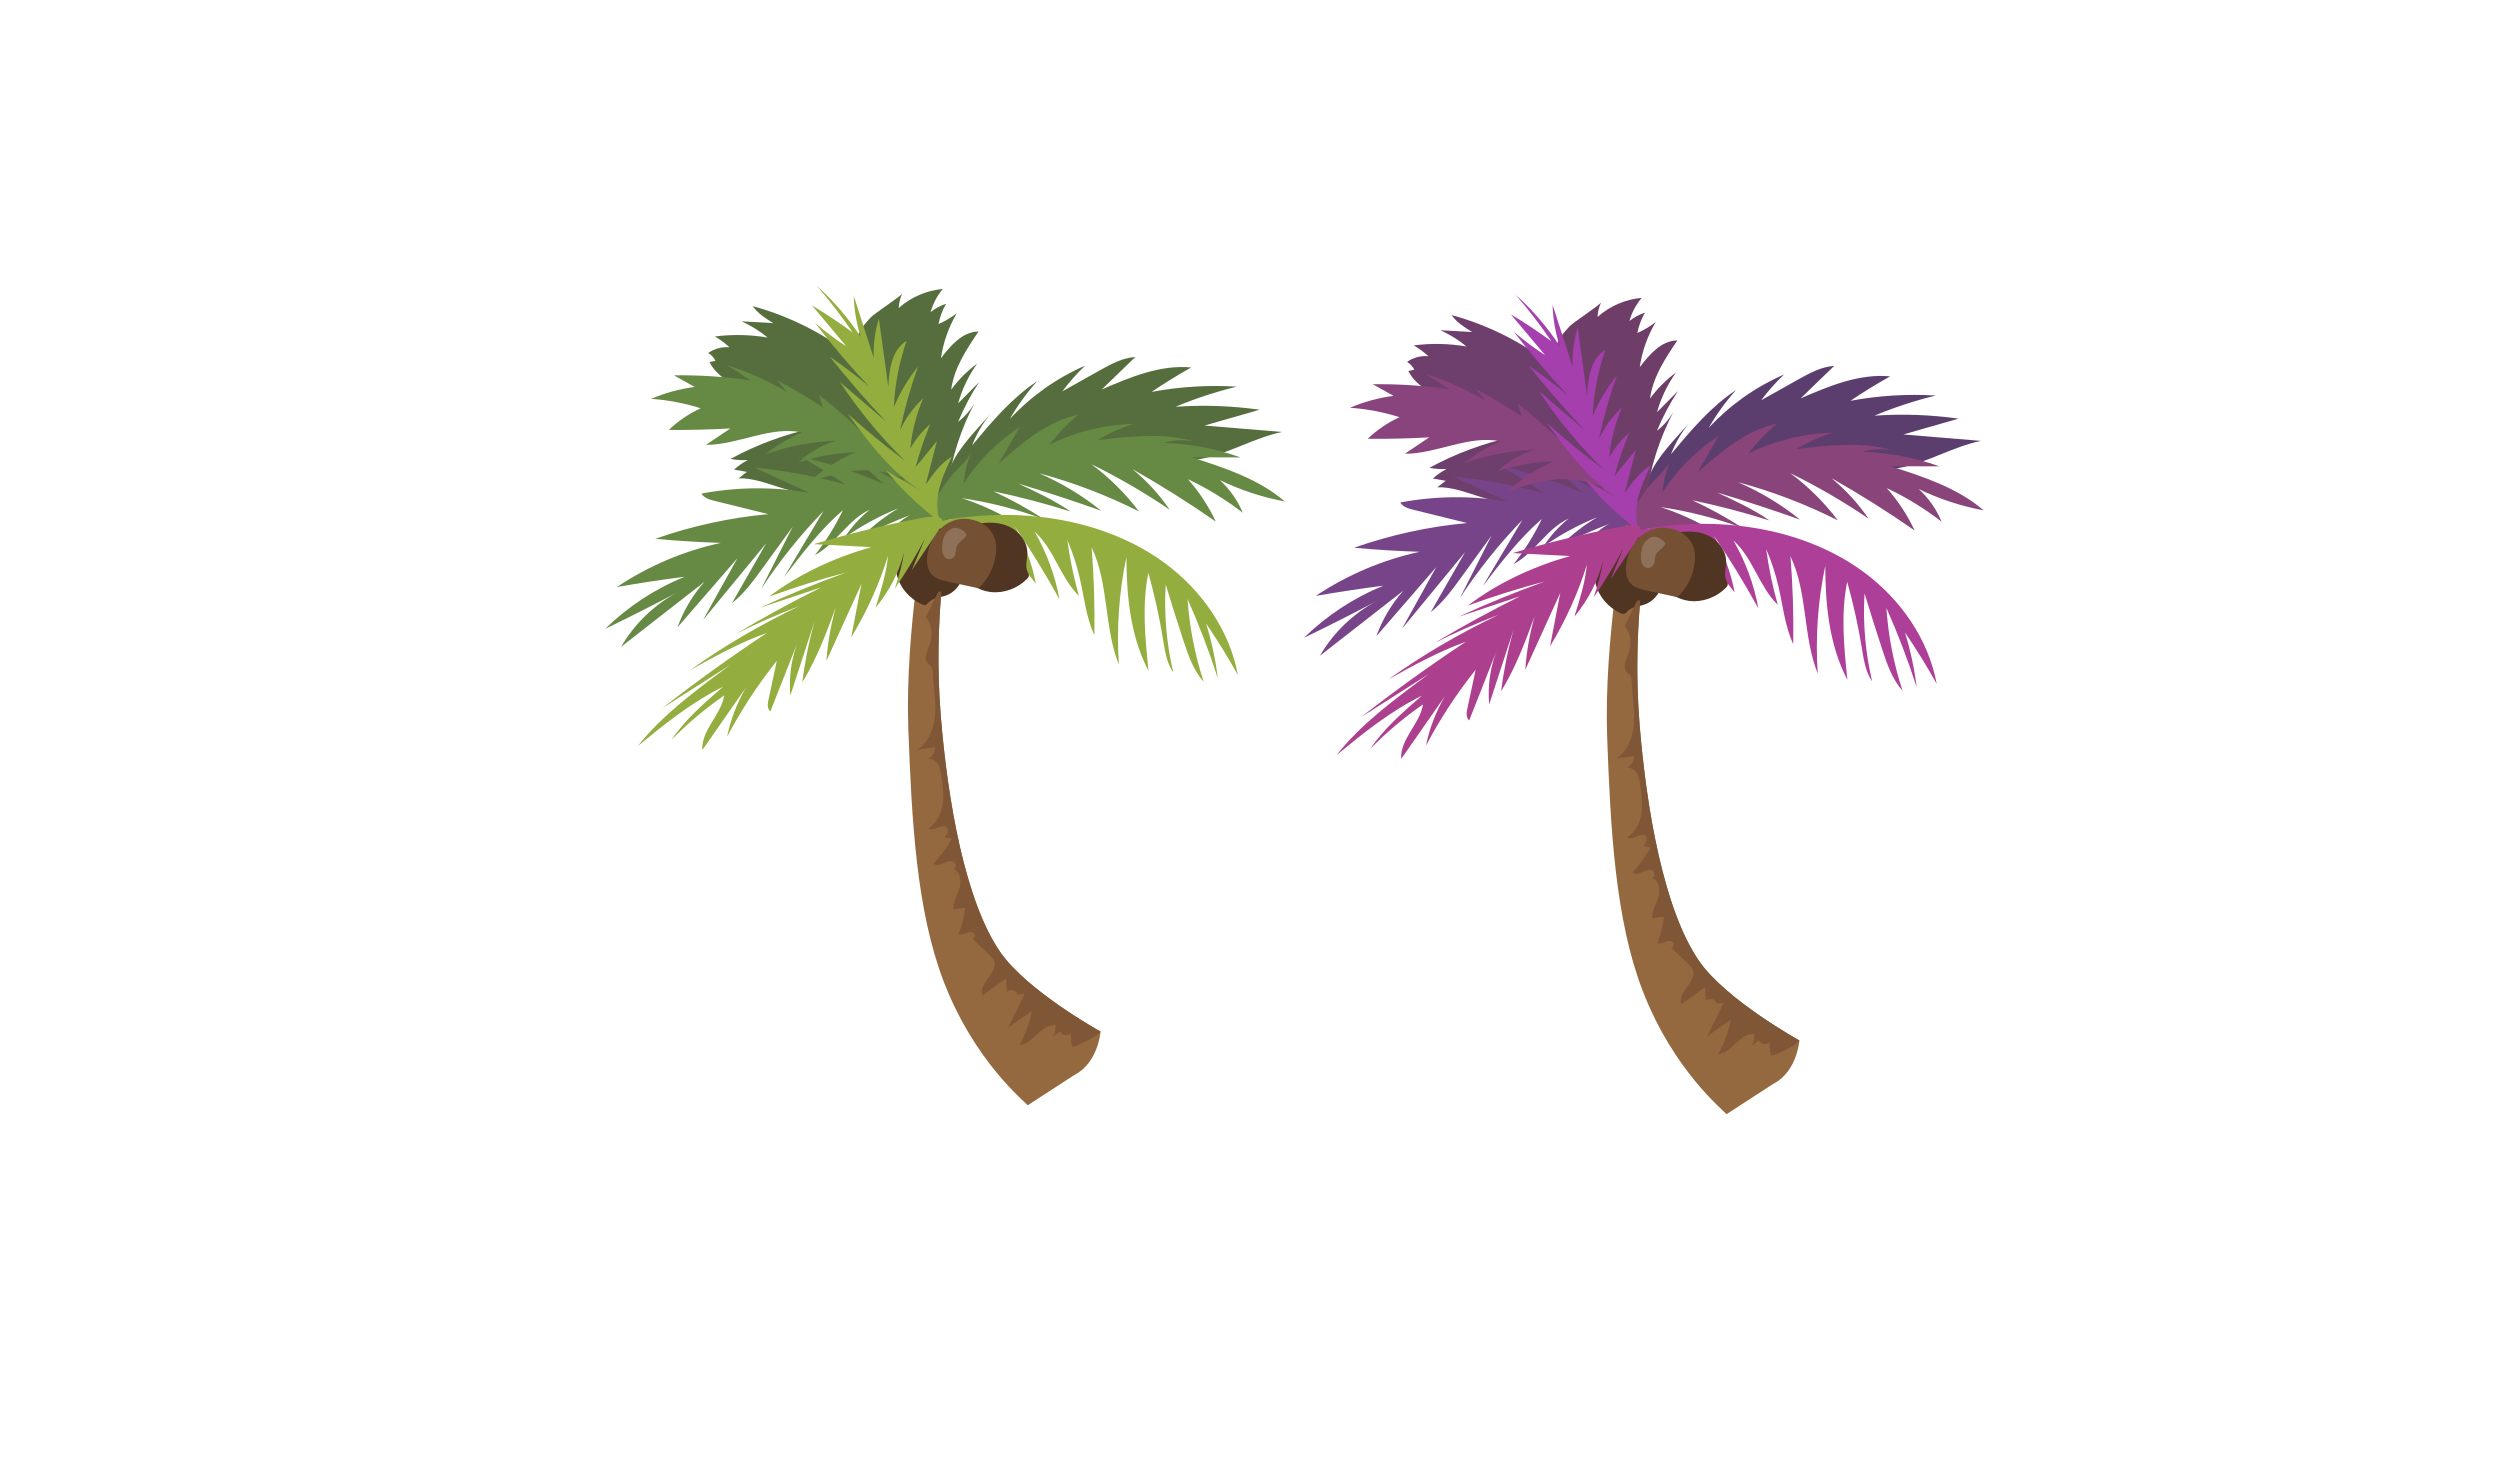 <?xml version="1.0" encoding="UTF-8" standalone="no"?>
<!-- Created with Inkscape (http://www.inkscape.org/) -->

<svg
   version="1.1"
   id="svg1"
   width="4533.333"
   height="2666.667"
   viewBox="0 0 4533.333 2666.667"
   sodipodi:docname="Palmeres.eps"
   xmlns:inkscape="http://www.inkscape.org/namespaces/inkscape"
   xmlns:sodipodi="http://sodipodi.sourceforge.net/DTD/sodipodi-0.dtd"
   xmlns="http://www.w3.org/2000/svg"
   xmlns:svg="http://www.w3.org/2000/svg">
  <defs
     id="defs1" />
  <sodipodi:namedview
     id="namedview1"
     pagecolor="#ffffff"
     bordercolor="#000000"
     borderopacity="0.25"
     inkscape:showpageshadow="2"
     inkscape:pageopacity="0.0"
     inkscape:pagecheckerboard="0"
     inkscape:deskcolor="#d1d1d1">
    <inkscape:page
       x="0"
       y="0"
       inkscape:label="1"
       id="page1"
       width="4533.333"
       height="2666.667"
       margin="0"
       bleed="0"
       inkscape:export-filename="Palmeres.eps.svg"
       inkscape:export-xdpi="96"
       inkscape:export-ydpi="96" />
  </sodipodi:namedview>
  <g
     id="g1"
     inkscape:groupmode="layer"
     inkscape:label="1">
    <g
       id="group-R5"
       transform="translate(4658.78,-12.472)">
      <path
         id="path55"
         d="m -3099.849,668.619 c -56.44,-47.013 -123.067,-81.707 -193.933,-100.987 9.253,13.32 23.413,22.24 37.187,30.8 -19.16,-1.107 -38.32,-2.2 -57.493,-3.307 16.973,7.773 32.96,17.707 47.453,29.48 -31.613,-5.4 -64.027,-6.08 -95.827,-2 9.52,5.507 18.427,12.093 26.48,19.587 -13.547,-1.2 -27.467,2.547 -38.56,10.387 5.64,3.32 10.28,8.347 13.12,14.24 -3.56,0.72 -7.147,1.44 -10.72,2.147 13.387,27.52 43.893,41.347 71.493,54.56 39.64,18.987 77.827,40.987 114.12,65.773 -51.44,11.44 -101.253,30.12 -147.533,55.32 10.307,2.053 20.893,2.72 31.373,1.973 -9.053,4.72 -17.493,10.587 -25.08,17.427 7.773,1.373 15.56,2.76 23.333,4.147 -5.08,3.907 -10.173,7.813 -15.253,11.733 26.733,-0.8 52.347,9.48 77.92,17.32 69.253,21.227 142.453,25.053 214.787,28.733 6.133,0.307 12.44,0.6 18.253,-1.373 9.573,-3.267 16.253,-12.28 19.36,-21.907 7.24,-22.507 -2.373,-46.667 -12.333,-68.107 -22.747,-48.973 -48.267,-96.64 -76.4,-142.733 l -21.747,-23.213"
         style="fill:#566e3e;fill-opacity:1;fill-rule:nonzero;stroke:none;stroke-width:0.133" />
      <path
         id="path56"
         d="m -2862.769,763.205 c -14.04,16.987 -25.307,36.253 -33.227,56.813 35.533,-42.56 71.747,-85.747 117.96,-116.36 -18.853,21.04 -35.493,44.067 -49.56,68.573 38.227,-41.24 85.08,-74.427 136.667,-96.813 -15.133,14.32 -29,29.96 -41.427,46.68 22.787,-12.88 45.613,-25.693 68.48,-38.413 20.04,-11.147 40.987,-22.493 63.867,-23.84 -20.307,19.627 -40.613,39.253 -60.92,58.88 51.72,-22.387 106.227,-45.24 162.333,-39.947 -24.627,13.8 -48.68,28.6 -72.093,44.36 50.987,-9.533 103.16,-12.76 154.933,-9.573 -37.987,9.187 -75.227,21.4 -111.28,36.493 50.853,-3.533 102.053,-1.72 152.52,5.373 -33.333,9.56 -66.667,19.12 -100,28.667 46.853,3.907 93.707,7.8 140.573,11.693 -50.92,10.44 -96.68,39.453 -147.787,48.96 -59.787,11.107 -120.88,-5.373 -181.64,-7.853 -64.24,-2.627 -128.947,11.187 -186.907,38.907 -16.28,7.787 -57.8,44.28 -74.8,39.307 -19.893,-5.827 -16.12,-41.747 -10.467,-55.493 14.627,-35.627 47.867,-67.787 72.773,-96.413"
         style="fill:#566e3e;fill-opacity:1;fill-rule:nonzero;stroke:none;stroke-width:0.133" />
      <path
         id="path57"
         d="m -3022.582,544.392 c -3.867,8.347 -6.093,17.427 -6.507,26.613 22.067,-19.667 50.573,-31.973 80.027,-34.56 -10.333,12.173 -17.973,26.627 -22.213,42.013 8.307,-6.773 17.893,-11.947 28.107,-15.187 -6.6,11.387 -11.293,23.867 -13.813,36.787 11.84,-5.12 23.04,-11.733 33.24,-19.653 -14.787,25.013 -24.627,52.933 -28.813,81.693 17.547,-23.027 39.24,-48.24 68.187,-48.493 -21.973,32.533 -44.547,66.64 -49.613,105.56 13.107,-18.067 29.027,-34.067 47.027,-47.267 -15.467,21.747 -27.16,46.187 -34.36,71.88 12.72,-12.853 25.453,-25.707 38.173,-38.56 -15.013,22.773 -27.84,46.987 -38.213,72.213 12.107,-9.453 22.373,-21.253 30.053,-34.547 -25.28,48.027 -42.08,100.52 -49.373,154.307 -2.64,19.373 -4.2,39.48 -13.227,56.827 -1.267,2.427 -2.947,5 -5.6,5.653 -5.12,1.267 -8.6,-5.027 -10.013,-10.107 -5.987,-21.333 -10.587,-43.053 -17.493,-64.107 -8.707,-26.467 -20.973,-51.6 -33.213,-76.64 -26.4,-54.027 -55.173,-107.507 -79.44,-162.533 -10.973,-24.893 2.733,-39.613 20.053,-58.48 6.2,-6.76 56.76,-39.693 57.027,-43.413"
         style="fill:#566e3e;fill-opacity:1;fill-rule:nonzero;stroke:none;stroke-width:0.133" />
      <path
         id="path58"
         d="m -3104.182,847.085 c 16,14.32 31.987,28.653 47.973,42.973 -48.2,-21.08 -98.413,-37.533 -149.747,-49.067 27.507,15.693 54.4,32.44 80.6,50.213 -54.16,-15.227 -109.707,-25.56 -165.72,-30.813 33.173,15.187 66.36,30.387 99.533,45.587 -64.493,-11.173 -131,-10.667 -195.32,1.507 4.76,8.08 14.827,11.013 23.933,13.253 32.453,8 64.92,16.013 97.387,24.013 -69.853,6.413 -138.907,21.507 -205.067,44.813 39.6,3.6 79.307,6.04 119.04,7.333 -67.12,14.533 -131.44,41.84 -188.523,80.013 40.763,-7.107 81.669,-13.307 122.709,-18.6 -53.587,21.8 -102.853,54.133 -144.184,94.613 44.237,-21.44 88.091,-43.64 131.557,-66.6 -42.44,22.707 -78.36,57.413 -102.507,99.04 50.48,-39.36 100.947,-78.733 151.413,-118.107 -21.467,24.093 -38.24,52.347 -49.147,82.72 36.213,-41.76 72.427,-83.507 108.64,-125.253 -20.733,37.267 -41.48,74.547 -62.213,111.827 38.147,-46.347 76.307,-92.68 114.467,-139.027 -20.76,36.267 -41.507,72.533 -62.253,108.813 22,-17.4 38.773,-40.4 55.253,-63.08 18.333,-25.24 36.667,-50.467 54.987,-75.693 -19.067,37.627 -38.147,75.253 -57.227,112.88 33.133,-50.44 71.013,-97.76 112.96,-141.133 -23.84,39.92 -47.68,79.853 -71.52,119.787 32.893,-42.947 66.08,-86.227 106.933,-121.68 -13.827,29.027 -30.92,56.48 -50.88,81.68 38.173,-20.6 60.227,-64.507 99.667,-82.547 -17.813,14.28 -33.32,31.44 -45.747,50.587 30.347,-21.253 63.12,-39.053 97.493,-52.907 -23.787,14.133 -45.867,31.16 -65.587,50.587 28.493,-14.133 57.6,-27 87.213,-38.573 -15.2,7.8 -28.293,19.68 -37.533,34.053 6.84,-10.64 54.453,-19.093 66.92,-22.293 -4.64,4.267 -9.773,8.08 -14.387,12.347 49.76,-8.093 20.787,-41.547 -5.053,-60.613 -33.093,-24.427 -68.68,-45.48 -106.067,-62.653"
         style="fill:#668944;fill-opacity:1;fill-rule:nonzero;stroke:none;stroke-width:0.133" />
      <path
         id="path59"
         d="m -2795.329,2016.792 c -4.4,-6.507 -95.987,-78.267 -152.2,-224.493 -49.347,-128.4 -58.08,-292.187 -64.16,-458.773 -6.427,-175.707 33.453,-385.4 33.453,-385.4 l 43.693,13.56 c 0,0 -34,154.627 -18.36,348.32 12.44,154.08 44.2,336.84 107.973,429 48.827,70.573 181.787,144.027 181.787,144.027 0,0 -4.013,56.707 -47.493,78.76 l -84.693,55"
         style="fill:#95693f;fill-opacity:1;fill-rule:nonzero;stroke:none;stroke-width:0.133" />
      <path
         id="path60"
         d="m -2896.876,831.059 c -7.88,18.373 -12.8,38.013 -14.507,57.92 26.36,-40.733 61.36,-75.867 102,-102.387 -12.773,22.133 -25.56,44.253 -38.333,66.387 42.733,-37.693 88.16,-76.773 143.947,-88.373 -19.373,16 -36.853,34.28 -51.973,54.333 47.6,-23.613 100.413,-36.653 153.533,-37.893 -23.293,6.933 -45.667,16.907 -66.373,29.6 58.707,-7.093 119.347,-14.053 176.093,2.573 -18.693,-3.84 -38.32,-3.013 -56.627,2.4 47.68,1.333 95.133,10.267 140.027,26.373 -29.627,-0.107 -59.253,-0.213 -88.867,-0.32 59.787,19.147 121.32,39.24 168.987,80.093 -40.76,-7.547 -80.48,-20.613 -117.76,-38.733 17.893,16.467 32.16,36.84 41.507,59.28 -30.84,-23.853 -64.267,-44.32 -99.52,-60.947 20.44,22.987 37.52,48.96 50.56,76.827 -48.88,-34 -99.333,-65.747 -151.147,-95.08 25.853,21.12 48.653,45.973 67.453,73.56 -45.24,-30.813 -92.693,-58.373 -141.867,-82.413 32.653,24.24 61.827,53.173 86.307,85.64 -57.8,-29.187 -118.6,-52.44 -181.133,-69.253 40.373,17.453 78.373,40.373 112.653,67.933 -49.707,-17.68 -99.853,-34.08 -150.4,-49.213 32.627,15.12 65.413,30.347 95.027,50.733 -46.04,-14.56 -92.813,-26.8 -140.093,-36.667 31.48,14.507 61.947,31.213 90.96,50.16 -48.027,-17.653 -97.867,-30.347 -148.48,-37.787 30.853,10 60.653,23.267 88.72,39.52 -37.707,-2.693 -75.6,-2.96 -113.347,-0.787 17.387,3.533 34.773,7.053 52.173,10.587 -28.44,4.373 -94,29.227 -83.853,-25.24 3.72,-19.933 19.827,-39.987 31.187,-56.28 11.44,-16.4 35.56,-34.853 43.147,-52.547"
         style="fill:#668944;fill-opacity:1;fill-rule:nonzero;stroke:none;stroke-width:0.133" />
      <path
         id="path61"
         d="m -3004.023,904.365 c -47.627,-66.533 -105.067,-126.013 -169.893,-175.933 2.48,7.613 4.96,15.227 7.427,22.84 -27.04,-17.787 -54.92,-34.293 -83.52,-49.453 6.253,7.28 12.52,14.547 18.773,21.813 -34.453,-20.507 -71.267,-37 -109.507,-49.067 14.507,9.267 29,18.533 43.507,27.8 -46.147,-6.84 -92.853,-9.947 -139.507,-9.293 12.573,7.027 25.133,14.053 37.693,21.08 -27.16,3.56 -53.84,10.84 -79.04,21.573 30.493,2.107 60.747,7.84 89.893,17.053 -21.227,9.827 -40.827,23.147 -57.787,39.253 37.227,0.333 74.467,-0.547 111.64,-2.64 -14.76,9.92 -29.533,19.853 -44.293,29.773 58.933,0.013 116.453,-34.773 174.093,-22.467 -23.613,9.907 -45.813,23.2 -65.707,39.333 40.973,-14.48 84.147,-22.72 127.573,-24.347 -25.333,7.4 -48.827,21.027 -67.827,39.333 32.987,-10.973 67.56,-17.173 102.32,-18.333 -30.733,13.347 -59.24,31.787 -84.04,54.32 33.307,-10.933 67.293,-21.987 102.347,-21.96 41.16,0.027 82.107,16.107 112.293,44.093 1.693,1.56 3.48,3.987 2.267,5.947 -1.227,1.96 -4.68,-1.72 -2.387,-1.96 l -26.32,-8.76"
         style="fill:#668944;fill-opacity:1;fill-rule:nonzero;stroke:none;stroke-width:0.133" />
      <path
         id="path62"
         d="m -2966.222,949.699 c -31.787,-24.72 -60.72,-53.093 -86.04,-84.4 23.24,13.707 46.493,27.413 69.733,41.107 -57.8,-33.96 -99.293,-89.333 -138.88,-143.44 33.227,29.853 67.8,58.2 103.587,84.933 -44.24,-43.213 -83.867,-91.173 -117.947,-142.773 28.027,24.027 56.053,48.04 84.08,72.067 -35.693,-37.627 -69.72,-76.84 -101.947,-117.493 24.427,16.56 48.013,34.373 70.627,53.333 -34.6,-36.573 -67.253,-74.973 -97.773,-115 17.907,15.387 36.84,29.573 56.653,42.413 -20.76,-24.733 -41.533,-49.467 -62.293,-74.213 25.267,15.213 49.853,31.547 73.667,48.96 -19.96,-29.413 -41.667,-57.653 -64.973,-84.493 30.507,27.387 57.453,58.733 79.947,93.013 -7.867,-24.107 -12.213,-49.347 -12.88,-74.68 12.08,37.427 24.173,74.867 36.253,112.293 -0.947,-24.027 2.227,-48.213 9.32,-71.187 5.68,41.187 11.36,82.373 17.04,123.573 1.707,-31.093 6.36,-67.28 33.213,-83.04 -13.48,38.547 -21.307,79.08 -23.133,119.867 11.147,-26.32 25.947,-51.107 43.84,-73.413 -13.453,37.707 -24.347,76.333 -32.587,115.52 10.013,-21.853 24.413,-41.667 42.093,-57.933 -12.507,28.88 -20.44,59.733 -23.413,91.067 9.307,-16.72 21.573,-31.787 36.04,-44.32 -10.48,25.373 -19.333,51.413 -26.493,77.907 12.88,-15.693 25.773,-31.373 38.667,-47.067 -6.76,26.24 -13.52,52.48 -20.293,78.72 13.32,-19.147 27.28,-38.893 47.413,-50.68 -9.533,20.16 -19.147,40.547 -23.787,62.36 -4.64,21.813 -3.893,45.52 6.573,65.213 l -16.307,-18.213"
         style="fill:#93ad3f;fill-opacity:1;fill-rule:nonzero;stroke:none;stroke-width:0.133" />
      <path
         id="path63"
         d="m -2913.423,950.925 c 45.147,-5.773 90.96,-6.333 136.227,-1.64 82.307,8.533 163.8,35.12 230.467,84.147 66.667,49.027 117.52,121.573 132.613,202.933 -17.8,-31.933 -37.027,-63.08 -57.627,-93.28 10.04,32.413 17.187,65.72 21.307,99.413 -15.68,-48.907 -34.027,-96.947 -54.947,-143.853 3.467,51.067 13.333,101.693 29.373,150.293 -18.707,-20.893 -28.12,-48.28 -36.853,-74.92 -11.067,-33.733 -21.76,-67.587 -32.093,-101.547 -3.24,53.44 1.413,107.36 13.773,159.467 -12.04,-17.427 -15.2,-39.267 -18.613,-60.173 -6.653,-40.587 -15.533,-80.8 -26.613,-120.413 -11.88,58.307 -5.787,118.587 0.347,177.773 -32.907,-62.76 -40,-135.787 -40.133,-206.653 -13.507,64.067 -18.12,130 -13.653,195.32 -27.147,-67.84 -17.987,-146.8 -49.44,-212.747 4.187,52.96 5.853,106.12 5,159.253 -15.093,-32.8 -18.627,-69.493 -26.787,-104.653 -5.387,-23.2 -12.84,-45.92 -22.267,-67.8 4.6,34.16 11.627,67.987 21,101.147 -33.973,-33.133 -44.973,-85.133 -80.493,-116.627 22.053,38.08 37.48,79.973 45.4,123.24 -24.853,-45.267 -51.84,-89.36 -80.84,-132.093 18.053,32.053 30.88,67.053 37.813,103.187 -28.133,-36.613 -59.027,-71.093 -92.333,-103.067 15.107,20 30.227,40 45.333,60 -26.96,-22.6 -55.747,-46.053 -90.467,-51.64 -2.64,-0.427 -9.773,-0.013 -18.253,0.387 -17.907,0.853 -41.733,1.707 -41.547,-5.24 0.36,-12.693 54.747,-18.987 64.307,-20.213"
         style="fill:#93ad3f;fill-opacity:1;fill-rule:nonzero;stroke:none;stroke-width:0.133" />
      <path
         id="path64"
         d="m -2926.409,987.259 -23.253,-15.187 c -22.613,-7.707 -49.24,-0.56 -65.84,16.627 -16.587,17.173 -22.867,43.307 -17.053,66.467 5.813,23.173 23.12,42.893 44.84,52.84 2.453,1.12 5.28,2.133 7.8,1.147 2,-0.787 3.32,-2.653 4.8,-4.227 8.08,-8.64 21.493,-8.747 32.573,-12.893 18.96,-7.12 31.093,-27.187 32.707,-47.387 1.627,-20.187 -5.813,-40.227 -16.573,-57.387"
         style="fill:#4f3522;fill-opacity:1;fill-rule:nonzero;stroke:none;stroke-width:0.133" />
      <path
         id="path65"
         d="m -2888.383,962.832 -22.36,16.453 c -15.147,18.48 -17.787,45.92 -7.507,67.48 10.28,21.56 32.56,36.587 56.293,39.267 23.733,2.667 48.267,-6.627 65.187,-23.48 1.92,-1.92 3.853,-4.2 3.813,-6.907 -0.027,-2.147 -1.32,-4.053 -2.28,-5.987 -5.253,-10.6 -0.653,-23.187 -0.667,-35.013 -0.013,-20.267 -14.573,-38.653 -32.907,-47.24 -18.347,-8.6 -39.72,-8.653 -59.573,-4.573"
         style="fill:#4f3522;fill-opacity:1;fill-rule:nonzero;stroke:none;stroke-width:0.133" />
      <path
         id="path66"
         d="m -2975.742,1011.632 c -3.64,15.093 -3.387,32.987 7.76,43.8 7.48,7.24 18.227,9.707 28.413,11.893 16.707,3.573 33.427,7.147 50.133,10.72 1.4,0.307 2.827,0.6 4.24,0.36 2.28,-0.4 4.067,-2.133 5.64,-3.84 14.547,-15.773 23.987,-36.187 26.573,-57.493 1.32,-10.813 0.853,-22.093 -3.467,-32.093 -5.627,-12.973 -17.44,-22.68 -30.72,-27.547 -42.133,-15.48 -78.72,13.253 -88.573,54.2"
         style="fill:#755032;fill-opacity:1;fill-rule:nonzero;stroke:none;stroke-width:0.133" />
      <path
         id="path67"
         d="m -3183.076,999.232 c 34.747,1.8 69.507,3.6 104.267,5.4 -69.987,19.707 -133.453,50.44 -185.52,89.813 45.36,-16.613 92.133,-31.267 140.067,-43.867 -53.827,19.333 -106.16,40.747 -156.773,64.12 37.2,-12.413 74.387,-24.827 111.587,-37.24 -53.32,26.507 -105.053,54.72 -155.04,84.547 37.12,-18.56 75.733,-35.52 115.613,-50.787 -71.227,34.08 -137.92,73.173 -199.027,116.72 44.64,-24.853 89.573,-49.827 140.027,-67.92 -65.827,43.56 -129.227,89.173 -190.013,136.693 41,-26.107 82,-52.213 123,-78.32 -61.427,45.267 -123.467,91.12 -167.467,147.147 47.693,-39.147 95.933,-78.627 154.96,-107.947 -34.787,30.133 -69.893,60.64 -93.84,96.64 28.44,-29.173 60.493,-56.213 95.667,-80.733 -5.267,34.973 -42.027,63.307 -39.6,98.973 26.347,-37.773 52.693,-75.547 79.04,-113.32 -16.333,28.253 -27.853,58.347 -34.187,89.373 25.093,-47.88 55.267,-93.973 90.133,-137.733 -5.053,23.653 -10.107,47.307 -15.147,70.96 -1.493,7.04 -2.68,15.067 3.387,21.053 17.48,-44.333 34.96,-88.68 52.44,-133.027 -13.76,32.973 -19.267,68.373 -16.173,103.92 14.813,-45.387 29.64,-90.773 44.453,-136.147 -10.44,36.8 -18.027,74.24 -22.707,112.08 26.507,-43.173 43.707,-89.693 60.8,-136 -9.093,31.76 -14.8,64.267 -17.04,97.133 21.16,-46.48 42.32,-92.96 63.48,-139.44 -6.2,32.32 -12.4,64.64 -18.6,96.973 28.573,-47.227 50.973,-96.893 66.813,-148.107 -3.053,32.213 -12.92,63.373 -22.747,94.387 25.227,-30.493 42.92,-64.813 52.027,-100.907 -3.773,22.32 -9.44,44.333 -16.96,65.867 20.307,-29.107 38.467,-59.147 54.36,-89.987 -7.947,19.133 -15.893,38.267 -23.84,57.4 15.827,-23.653 31.627,-47.293 47.467,-70.933 17.893,-26.693 4.693,-30.747 -31.2,-23.907 -66.107,12.613 -130.84,28.347 -193.707,47.12"
         style="fill:#93ad3f;fill-opacity:1;fill-rule:nonzero;stroke:none;stroke-width:0.133" />
      <path
         id="path68"
         d="m -2937.503,1026.325 c -1.333,0 -2.653,-0.24 -3.893,-0.733 -7.28,-2.92 -9.187,-12.28 -9.053,-20.12 0.147,-8.293 1.507,-16.8 5.867,-23.84 3.667,-5.893 11.293,-12.213 18.707,-12.213 0.133,0 0.267,0 0.413,0.013 5.187,0.16 18.213,6.613 18.773,12.28 0.147,1.387 -0.56,2.72 -1.36,3.853 -4.347,6.187 -12.2,9.653 -15.32,16.547 -2.867,6.4 -1.067,14.6 -5.4,20.107 -2.067,2.627 -5.413,4.107 -8.733,4.107"
         style="fill:#8f7159;fill-opacity:1;fill-rule:nonzero;stroke:none;stroke-width:0.133" />
      <path
         id="path70"
         d="m -2844.929,1739.005 c -63.773,-92.16 -95.533,-274.92 -107.973,-429 -6.947,-86.107 -4.093,-164.467 1.227,-224.973 -2.12,-0.107 -4.12,0.173 -5.867,0.947 -0.667,0.307 -22.027,45.693 -22.267,45.4 10.053,12.84 13.16,30.827 8,46.293 -4.293,12.893 -13.387,28.32 -4.107,38.227 1.907,2.027 4.427,3.48 6.067,5.72 2.413,3.293 2.547,7.653 2.693,11.733 0.907,24.867 5.733,49.653 4.053,74.48 -1.68,24.827 -11.347,50.933 -32.427,64.16 10.68,-1.547 21.373,-3.093 32.053,-4.64 0.76,8.96 -5.08,17.947 -13.333,21.333 6.68,-1.253 14.053,2.747 18.067,8.52 4.653,6.693 5.907,15.107 7.027,23.173 2.373,17.067 4.747,34.427 2.107,51.453 -2.64,17.04 -11.08,34 -25.853,42.853 9.813,7.08 26.32,-11.12 33.88,-1.68 4.147,5.187 -0.373,12.627 -4.747,17.6 4.587,0.867 9.173,1.72 13.773,2.587 -9.613,16.213 -20.773,31.52 -33.307,45.6 5.133,3.667 12.253,1.427 17.987,-1.187 5.747,-2.627 12.347,-5.533 18.067,-2.88 5.72,2.653 5.387,13.787 -0.907,13.36 12.853,4.08 15.64,21.493 11.933,34.453 -3.707,12.96 -11.52,25.067 -11.413,38.547 7.133,-0.747 14.28,-1.493 21.427,-2.24 -1.453,16.44 -5.547,32.64 -12.053,47.787 4.547,1.56 9.44,-0.573 13.933,-2.28 4.493,-1.707 10,-2.893 13.773,0.093 3.773,2.987 1.493,11.12 -3.12,9.787 10.24,9.707 20.493,19.427 30.733,29.133 3.693,3.507 7.507,7.187 9.267,11.973 7.893,21.467 -29.693,40.8 -20.92,61.933 14.293,-10.24 28.573,-20.493 42.867,-30.747 0.493,8.347 1,16.68 1.493,25.027 5.013,-6.827 18.027,-3.8 19.493,4.533 4.267,-0.48 8.533,-0.96 12.8,-1.44 -10.08,20.48 -20.16,40.96 -30.24,61.427 14.213,-10.56 28.707,-20.733 43.467,-30.52 -4.587,21.68 -12.32,42.693 -22.907,62.147 25.467,-2.307 39.773,-39.147 65.173,-36.213 0.987,7.667 -1.093,15.68 -5.693,21.907 4.72,-3.52 9.44,-7.053 14.16,-10.587 2.747,7.293 13.973,9.373 19.147,3.533 0.44,6.213 0.893,12.427 1.333,18.64 0.12,1.667 0.347,3.547 1.68,4.573 1.653,1.253 4,0.52 5.92,-0.28 15.12,-6.227 30.573,-12.667 42.707,-23.64 0.893,-0.813 1.76,-1.653 2.613,-2.52 v -0.08 c 0,0 -132.96,-73.453 -181.787,-144.027"
         style="fill:#7f5737;fill-opacity:1;fill-rule:nonzero;stroke:none;stroke-width:0.133" />
      <path
         id="path55-5"
         d="m -1832.612,684.782 c -56.44,-47.013 -123.067,-81.707 -193.933,-100.987 9.253,13.32 23.413,22.24 37.187,30.8 -19.16,-1.107 -38.32,-2.2 -57.493,-3.307 16.973,7.773 32.96,17.707 47.453,29.48 -31.613,-5.4 -64.027,-6.08 -95.827,-2 9.52,5.507 18.427,12.093 26.48,19.587 -13.547,-1.2 -27.467,2.547 -38.56,10.387 5.64,3.32 10.28,8.347 13.12,14.24 -3.56,0.72 -7.147,1.44 -10.72,2.147 13.387,27.52 43.893,41.347 71.493,54.56 39.64,18.987 77.827,40.987 114.12,65.773 -51.44,11.44 -101.253,30.12 -147.533,55.32 10.307,2.053 20.893,2.72 31.373,1.973 -9.053,4.72 -17.493,10.587 -25.08,17.427 7.773,1.373 15.56,2.76 23.333,4.147 -5.08,3.907 -10.173,7.813 -15.253,11.733 26.733,-0.8 52.347,9.48 77.92,17.32 69.253,21.227 142.453,25.053 214.787,28.733 6.133,0.307 12.44,0.6 18.253,-1.373 9.573,-3.267 16.253,-12.28 19.36,-21.907 7.24,-22.507 -2.373,-46.667 -12.333,-68.107 -22.747,-48.973 -48.267,-96.64 -76.4,-142.733 l -21.747,-23.213"
         style="fill:#6e3e6d;fill-opacity:1;fill-rule:nonzero;stroke:none;stroke-width:0.133" />
      <path
         id="path56-6"
         d="m -1595.532,779.368 c -14.04,16.987 -25.307,36.253 -33.227,56.813 35.533,-42.56 71.747,-85.747 117.96,-116.36 -18.853,21.04 -35.493,44.067 -49.56,68.573 38.227,-41.24 85.08,-74.427 136.667,-96.813 -15.133,14.32 -29,29.96 -41.427,46.68 22.787,-12.88 45.613,-25.693 68.48,-38.413 20.04,-11.147 40.987,-22.493 63.867,-23.84 -20.307,19.627 -40.613,39.253 -60.92,58.88 51.72,-22.387 106.227,-45.24 162.333,-39.947 -24.627,13.8 -48.68,28.6 -72.093,44.36 50.987,-9.533 103.16,-12.76 154.933,-9.573 -37.987,9.187 -75.227,21.4 -111.28,36.493 50.853,-3.533 102.053,-1.72 152.52,5.373 -33.333,9.56 -66.667,19.12 -100,28.667 46.853,3.907 93.707,7.8 140.573,11.693 -50.92,10.44 -96.68,39.453 -147.787,48.96 -59.787,11.107 -120.88,-5.373 -181.64,-7.853 -64.24,-2.627 -128.947,11.187 -186.907,38.907 -16.28,7.787 -57.8,44.28 -74.8,39.307 -19.893,-5.827 -16.12,-41.747 -10.467,-55.493 14.627,-35.627 47.867,-67.787 72.773,-96.413"
         style="fill:#5c3e6e;fill-opacity:1;fill-rule:nonzero;stroke:none;stroke-width:0.133" />
      <path
         id="path57-6"
         d="m -1755.346,560.555 c -3.867,8.347 -6.093,17.427 -6.507,26.613 22.067,-19.667 50.573,-31.973 80.027,-34.56 -10.333,12.173 -17.973,26.627 -22.213,42.013 8.307,-6.773 17.893,-11.947 28.107,-15.187 -6.6,11.387 -11.293,23.867 -13.813,36.787 11.84,-5.12 23.04,-11.733 33.24,-19.653 -14.787,25.013 -24.627,52.933 -28.813,81.693 17.547,-23.027 39.24,-48.24 68.187,-48.493 -21.973,32.533 -44.547,66.64 -49.613,105.56 13.107,-18.067 29.027,-34.067 47.027,-47.267 -15.467,21.747 -27.16,46.187 -34.36,71.88 12.72,-12.853 25.453,-25.707 38.173,-38.56 -15.013,22.773 -27.84,46.987 -38.213,72.213 12.107,-9.453 22.373,-21.253 30.053,-34.547 -25.28,48.027 -42.08,100.52 -49.373,154.307 -2.64,19.373 -4.2,39.48 -13.227,56.827 -1.267,2.427 -2.947,5 -5.6,5.653 -5.12,1.267 -8.6,-5.027 -10.013,-10.107 -5.987,-21.333 -10.587,-43.053 -17.493,-64.107 -8.707,-26.467 -20.973,-51.6 -33.213,-76.64 -26.4,-54.027 -55.173,-107.507 -79.44,-162.533 -10.973,-24.893 2.733,-39.613 20.053,-58.48 6.2,-6.76 56.76,-39.693 57.027,-43.413"
         style="fill:#6e3e68;fill-opacity:1;fill-rule:nonzero;stroke:none;stroke-width:0.133" />
      <path
         id="path58-2"
         d="m -1836.946,863.248 c 16,14.32 31.987,28.653 47.973,42.973 -48.2,-21.08 -98.413,-37.533 -149.747,-49.067 27.507,15.693 54.4,32.44 80.6,50.213 -54.16,-15.227 -109.707,-25.56 -165.72,-30.813 33.173,15.187 66.36,30.387 99.533,45.587 -64.493,-11.173 -131,-10.667 -195.32,1.507 4.76,8.08 14.827,11.013 23.933,13.253 32.453,8 64.92,16.013 97.387,24.013 -69.853,6.413 -138.907,21.507 -205.067,44.813 39.6,3.6 79.307,6.04 119.04,7.333 -67.12,14.533 -131.44,41.84 -188.523,80.013 40.763,-7.107 81.669,-13.307 122.709,-18.6 -53.587,21.8 -102.853,54.133 -144.184,94.613 44.237,-21.44 88.091,-43.64 131.557,-66.6 -42.44,22.707 -78.36,57.413 -102.507,99.04 50.48,-39.36 100.947,-78.733 151.413,-118.107 -21.467,24.093 -38.24,52.347 -49.147,82.72 36.213,-41.76 72.427,-83.507 108.64,-125.253 -20.733,37.267 -41.48,74.547 -62.213,111.827 38.147,-46.347 76.307,-92.68 114.467,-139.027 -20.76,36.267 -41.507,72.533 -62.253,108.813 22,-17.4 38.773,-40.4 55.253,-63.08 18.333,-25.24 36.667,-50.467 54.987,-75.693 -19.067,37.627 -38.147,75.253 -57.227,112.88 33.133,-50.44 71.013,-97.76 112.96,-141.133 -23.84,39.92 -47.68,79.853 -71.52,119.787 32.893,-42.947 66.08,-86.227 106.933,-121.68 -13.827,29.027 -30.92,56.48 -50.88,81.68 38.173,-20.6 60.227,-64.507 99.667,-82.547 -17.813,14.28 -33.32,31.44 -45.747,50.587 30.347,-21.253 63.12,-39.053 97.493,-52.907 -23.787,14.133 -45.867,31.16 -65.587,50.587 28.493,-14.133 57.6,-27 87.213,-38.573 -15.2,7.8 -28.293,19.68 -37.533,34.053 6.84,-10.64 54.453,-19.093 66.92,-22.293 -4.64,4.267 -9.773,8.08 -14.387,12.347 49.76,-8.093 20.787,-41.547 -5.053,-60.613 -33.093,-24.427 -68.68,-45.48 -106.067,-62.653"
         style="fill:#784489;fill-opacity:1;fill-rule:nonzero;stroke:none;stroke-width:0.133" />
      <path
         id="path59-0"
         d="m -1528.092,2032.955 c -4.4,-6.507 -95.987,-78.267 -152.2,-224.493 -49.347,-128.4 -58.08,-292.187 -64.16,-458.773 -6.427,-175.707 33.453,-385.4 33.453,-385.4 l 43.693,13.56 c 0,0 -34,154.627 -18.36,348.32 12.44,154.08 44.2,336.84 107.973,429 48.827,70.573 181.787,144.027 181.787,144.027 0,0 -4.013,56.707 -47.493,78.76 l -84.693,55"
         style="fill:#95693f;fill-opacity:1;fill-rule:nonzero;stroke:none;stroke-width:0.133" />
      <path
         id="path60-4"
         d="m -1629.639,847.222 c -7.88,18.373 -12.8,38.013 -14.507,57.92 26.36,-40.733 61.36,-75.867 102,-102.387 -12.773,22.133 -25.56,44.253 -38.333,66.387 42.733,-37.693 88.16,-76.773 143.947,-88.373 -19.373,16 -36.853,34.28 -51.973,54.333 47.6,-23.613 100.413,-36.653 153.533,-37.893 -23.293,6.933 -45.667,16.907 -66.373,29.6 58.707,-7.093 119.347,-14.053 176.093,2.573 -18.693,-3.84 -38.32,-3.013 -56.627,2.4 47.68,1.333 95.133,10.267 140.027,26.373 -29.627,-0.107 -59.253,-0.213 -88.867,-0.32 59.787,19.147 121.32,39.24 168.987,80.093 -40.76,-7.547 -80.48,-20.613 -117.76,-38.733 17.893,16.467 32.16,36.84 41.507,59.28 -30.84,-23.853 -64.267,-44.32 -99.52,-60.947 20.44,22.987 37.52,48.96 50.56,76.827 -48.88,-34 -99.333,-65.747 -151.147,-95.08 25.853,21.12 48.653,45.973 67.453,73.56 -45.24,-30.813 -92.693,-58.373 -141.867,-82.413 32.653,24.24 61.827,53.173 86.307,85.64 -57.8,-29.187 -118.6,-52.44 -181.133,-69.253 40.373,17.453 78.373,40.373 112.653,67.933 -49.707,-17.68 -99.853,-34.08 -150.4,-49.213 32.627,15.12 65.413,30.347 95.027,50.733 -46.04,-14.56 -92.813,-26.8 -140.093,-36.667 31.48,14.507 61.947,31.213 90.96,50.16 -48.027,-17.653 -97.867,-30.347 -148.48,-37.787 30.853,10 60.653,23.267 88.72,39.52 -37.707,-2.693 -75.6,-2.96 -113.347,-0.787 17.387,3.533 34.773,7.053 52.173,10.587 -28.44,4.373 -94,29.227 -83.853,-25.24 3.72,-19.933 19.827,-39.987 31.187,-56.28 11.44,-16.4 35.56,-34.853 43.147,-52.547"
         style="fill:#89447a;fill-opacity:1;fill-rule:nonzero;stroke:none;stroke-width:0.133" />
      <path
         id="path61-5"
         d="m -1736.786,920.528 c -47.627,-66.533 -105.067,-126.013 -169.893,-175.933 2.48,7.613 4.96,15.227 7.427,22.84 -27.04,-17.787 -54.92,-34.293 -83.52,-49.453 6.253,7.28 12.52,14.547 18.773,21.813 -34.453,-20.507 -71.267,-37 -109.507,-49.067 14.507,9.267 29,18.533 43.507,27.8 -46.147,-6.84 -92.853,-9.947 -139.507,-9.293 12.573,7.027 25.133,14.053 37.693,21.08 -27.16,3.56 -53.84,10.84 -79.04,21.573 30.493,2.107 60.747,7.84 89.893,17.053 -21.227,9.827 -40.827,23.147 -57.787,39.253 37.227,0.333 74.467,-0.547 111.64,-2.64 -14.76,9.92 -29.533,19.853 -44.293,29.773 58.933,0.013 116.453,-34.773 174.093,-22.467 -23.613,9.907 -45.813,23.2 -65.707,39.333 40.973,-14.48 84.147,-22.72 127.573,-24.347 -25.333,7.4 -48.827,21.027 -67.827,39.333 32.987,-10.973 67.56,-17.173 102.32,-18.333 -30.733,13.347 -59.24,31.787 -84.04,54.32 33.307,-10.933 67.293,-21.987 102.347,-21.96 41.16,0.027 82.107,16.107 112.293,44.093 1.693,1.56 3.48,3.987 2.267,5.947 -1.227,1.96 -4.68,-1.72 -2.387,-1.96 l -26.32,-8.76"
         style="fill:#89447e;fill-opacity:1;fill-rule:nonzero;stroke:none;stroke-width:0.133" />
      <path
         id="path62-5"
         d="m -1698.986,965.862 c -31.787,-24.72 -60.72,-53.093 -86.04,-84.4 23.24,13.707 46.493,27.413 69.733,41.107 -57.8,-33.96 -99.293,-89.333 -138.88,-143.44 33.227,29.853 67.8,58.2 103.587,84.933 -44.24,-43.213 -83.867,-91.173 -117.947,-142.773 28.027,24.027 56.053,48.04 84.08,72.067 -35.693,-37.627 -69.72,-76.84 -101.947,-117.493 24.427,16.56 48.013,34.373 70.627,53.333 -34.6,-36.573 -67.253,-74.973 -97.773,-115 17.907,15.387 36.84,29.573 56.653,42.413 -20.76,-24.733 -41.533,-49.467 -62.293,-74.213 25.267,15.213 49.853,31.547 73.667,48.96 -19.96,-29.413 -41.667,-57.653 -64.973,-84.493 30.507,27.387 57.453,58.733 79.947,93.013 -7.867,-24.107 -12.213,-49.347 -12.88,-74.68 12.08,37.427 24.173,74.867 36.253,112.293 -0.947,-24.027 2.227,-48.213 9.32,-71.187 5.68,41.187 11.36,82.373 17.04,123.573 1.707,-31.093 6.36,-67.28 33.213,-83.04 -13.48,38.547 -21.307,79.08 -23.133,119.867 11.147,-26.32 25.947,-51.107 43.84,-73.413 -13.453,37.707 -24.347,76.333 -32.587,115.52 10.013,-21.853 24.413,-41.667 42.093,-57.933 -12.507,28.88 -20.44,59.733 -23.413,91.067 9.307,-16.72 21.573,-31.787 36.04,-44.32 -10.48,25.373 -19.333,51.413 -26.493,77.907 12.88,-15.693 25.773,-31.373 38.667,-47.067 -6.76,26.24 -13.52,52.48 -20.293,78.72 13.32,-19.147 27.28,-38.893 47.413,-50.68 -9.533,20.16 -19.147,40.547 -23.787,62.36 -4.64,21.813 -3.893,45.52 6.573,65.213 l -16.307,-18.213"
         style="fill:#a43fad;fill-opacity:1;fill-rule:nonzero;stroke:none;stroke-width:0.133" />
      <path
         id="path63-8"
         d="m -1646.186,967.088 c 45.147,-5.773 90.96,-6.333 136.227,-1.64 82.307,8.533 163.8,35.12 230.467,84.147 66.667,49.027 117.52,121.573 132.613,202.933 -17.8,-31.933 -37.027,-63.08 -57.627,-93.28 10.04,32.413 17.187,65.72 21.307,99.413 -15.68,-48.907 -34.027,-96.947 -54.947,-143.853 3.467,51.067 13.333,101.693 29.373,150.293 -18.707,-20.893 -28.12,-48.28 -36.853,-74.92 -11.067,-33.733 -21.76,-67.587 -32.093,-101.547 -3.24,53.44 1.413,107.36 13.773,159.467 -12.04,-17.427 -15.2,-39.267 -18.613,-60.173 -6.653,-40.587 -15.533,-80.8 -26.613,-120.413 -11.88,58.307 -5.787,118.587 0.347,177.773 -32.907,-62.76 -40,-135.787 -40.133,-206.653 -13.507,64.067 -18.12,130 -13.653,195.32 -27.147,-67.84 -17.987,-146.8 -49.44,-212.747 4.187,52.96 5.853,106.12 5,159.253 -15.093,-32.8 -18.627,-69.493 -26.787,-104.653 -5.387,-23.2 -12.84,-45.92 -22.267,-67.8 4.6,34.16 11.627,67.987 21,101.147 -33.973,-33.133 -44.973,-85.133 -80.493,-116.627 22.053,38.08 37.48,79.973 45.4,123.24 -24.853,-45.267 -51.84,-89.36 -80.84,-132.093 18.053,32.053 30.88,67.053 37.813,103.187 -28.133,-36.613 -59.027,-71.093 -92.333,-103.067 15.107,20 30.227,40 45.333,60 -26.96,-22.6 -55.747,-46.053 -90.467,-51.64 -2.64,-0.427 -9.773,-0.013 -18.253,0.387 -17.907,0.853 -41.733,1.707 -41.547,-5.24 0.36,-12.693 54.747,-18.987 64.307,-20.213"
         style="fill:#ad3f98;fill-opacity:1;fill-rule:nonzero;stroke:none;stroke-width:0.133" />
      <path
         id="path64-0"
         d="m -1659.172,1003.422 -23.253,-15.187 c -22.613,-7.707 -49.24,-0.56 -65.84,16.627 -16.587,17.173 -22.867,43.307 -17.053,66.467 5.813,23.173 23.12,42.893 44.84,52.84 2.453,1.12 5.28,2.133 7.8,1.147 2,-0.787 3.32,-2.653 4.8,-4.227 8.08,-8.64 21.493,-8.747 32.573,-12.893 18.96,-7.12 31.093,-27.187 32.707,-47.387 1.627,-20.187 -5.813,-40.227 -16.573,-57.387"
         style="fill:#4f3522;fill-opacity:1;fill-rule:nonzero;stroke:none;stroke-width:0.133" />
      <path
         id="path65-3"
         d="m -1621.146,978.995 -22.36,16.453 c -15.147,18.48 -17.787,45.92 -7.507,67.48 10.28,21.56 32.56,36.587 56.293,39.267 23.733,2.667 48.267,-6.627 65.187,-23.48 1.92,-1.92 3.853,-4.2 3.813,-6.907 -0.027,-2.147 -1.32,-4.053 -2.28,-5.987 -5.253,-10.6 -0.653,-23.187 -0.667,-35.013 -0.013,-20.267 -14.573,-38.653 -32.907,-47.24 -18.347,-8.6 -39.72,-8.653 -59.573,-4.573"
         style="fill:#4f3522;fill-opacity:1;fill-rule:nonzero;stroke:none;stroke-width:0.133" />
      <path
         id="path66-2"
         d="m -1708.506,1027.795 c -3.64,15.093 -3.387,32.987 7.76,43.8 7.48,7.24 18.227,9.707 28.413,11.893 16.707,3.573 33.427,7.147 50.133,10.72 1.4,0.307 2.827,0.6 4.24,0.36 2.28,-0.4 4.067,-2.133 5.64,-3.84 14.547,-15.773 23.987,-36.187 26.573,-57.493 1.32,-10.813 0.853,-22.093 -3.467,-32.093 -5.627,-12.973 -17.44,-22.68 -30.72,-27.547 -42.133,-15.48 -78.72,13.253 -88.573,54.2"
         style="fill:#755032;fill-opacity:1;fill-rule:nonzero;stroke:none;stroke-width:0.133" />
      <path
         id="path67-9"
         d="m -1915.839,1015.395 c 34.747,1.8 69.507,3.6 104.267,5.4 -69.987,19.707 -133.453,50.44 -185.52,89.813 45.36,-16.613 92.133,-31.267 140.067,-43.867 -53.827,19.333 -106.16,40.747 -156.773,64.12 37.2,-12.413 74.387,-24.827 111.587,-37.24 -53.32,26.507 -105.053,54.72 -155.04,84.547 37.12,-18.56 75.733,-35.52 115.613,-50.787 -71.227,34.08 -137.92,73.173 -199.027,116.72 44.64,-24.853 89.573,-49.827 140.027,-67.92 -65.827,43.56 -129.227,89.173 -190.013,136.693 41,-26.107 82,-52.213 123,-78.32 -61.427,45.267 -123.467,91.12 -167.467,147.147 47.693,-39.147 95.933,-78.627 154.96,-107.947 -34.787,30.133 -69.893,60.64 -93.84,96.64 28.44,-29.173 60.493,-56.213 95.667,-80.733 -5.267,34.973 -42.027,63.307 -39.6,98.973 26.347,-37.773 52.693,-75.547 79.04,-113.32 -16.333,28.253 -27.853,58.347 -34.187,89.373 25.093,-47.88 55.267,-93.973 90.133,-137.733 -5.053,23.653 -10.107,47.307 -15.147,70.96 -1.493,7.04 -2.68,15.067 3.387,21.053 17.48,-44.333 34.96,-88.68 52.44,-133.027 -13.76,32.973 -19.267,68.373 -16.173,103.92 14.813,-45.387 29.64,-90.773 44.453,-136.147 -10.44,36.8 -18.027,74.24 -22.707,112.08 26.507,-43.173 43.707,-89.693 60.8,-136 -9.093,31.76 -14.8,64.267 -17.04,97.133 21.16,-46.48 42.32,-92.96 63.48,-139.44 -6.2,32.32 -12.4,64.64 -18.6,96.973 28.573,-47.227 50.973,-96.893 66.813,-148.107 -3.053,32.213 -12.92,63.373 -22.747,94.387 25.227,-30.493 42.92,-64.813 52.027,-100.907 -3.773,22.32 -9.44,44.333 -16.96,65.867 20.307,-29.107 38.467,-59.147 54.36,-89.987 -7.947,19.133 -15.893,38.267 -23.84,57.4 15.827,-23.653 31.627,-47.293 47.467,-70.933 17.893,-26.693 4.693,-30.747 -31.2,-23.907 -66.107,12.613 -130.84,28.347 -193.707,47.12"
         style="fill:#ad3f8f;fill-opacity:1;fill-rule:nonzero;stroke:none;stroke-width:0.133" />
      <path
         id="path68-4"
         d="m -1670.266,1042.488 c -1.333,0 -2.653,-0.24 -3.893,-0.733 -7.28,-2.92 -9.187,-12.28 -9.053,-20.12 0.147,-8.293 1.507,-16.8 5.867,-23.84 3.667,-5.893 11.293,-12.213 18.707,-12.213 0.133,0 0.267,0 0.413,0.013 5.187,0.16 18.213,6.613 18.773,12.28 0.147,1.387 -0.56,2.72 -1.36,3.853 -4.347,6.187 -12.2,9.653 -15.32,16.547 -2.867,6.4 -1.067,14.6 -5.4,20.107 -2.067,2.627 -5.413,4.107 -8.733,4.107"
         style="fill:#8f7159;fill-opacity:1;fill-rule:nonzero;stroke:none;stroke-width:0.133" />
      <path
         id="path70-9"
         d="m -1577.692,1755.168 c -63.773,-92.16 -95.533,-274.92 -107.973,-429 -6.947,-86.107 -4.093,-164.467 1.227,-224.973 -2.12,-0.107 -4.12,0.173 -5.867,0.947 -0.667,0.307 -22.027,45.693 -22.267,45.4 10.053,12.84 13.16,30.827 8,46.293 -4.293,12.893 -13.387,28.32 -4.107,38.227 1.907,2.027 4.427,3.48 6.067,5.72 2.413,3.293 2.547,7.653 2.693,11.733 0.907,24.867 5.733,49.653 4.053,74.48 -1.68,24.827 -11.347,50.933 -32.427,64.16 10.68,-1.547 21.373,-3.093 32.053,-4.64 0.76,8.96 -5.08,17.947 -13.333,21.333 6.68,-1.253 14.053,2.747 18.067,8.52 4.653,6.693 5.907,15.107 7.027,23.173 2.373,17.067 4.747,34.427 2.107,51.453 -2.64,17.04 -11.08,34 -25.853,42.853 9.813,7.08 26.32,-11.12 33.88,-1.68 4.147,5.187 -0.373,12.627 -4.747,17.6 4.587,0.867 9.173,1.72 13.773,2.587 -9.613,16.213 -20.773,31.52 -33.307,45.6 5.133,3.667 12.253,1.427 17.987,-1.187 5.747,-2.627 12.347,-5.533 18.067,-2.88 5.72,2.653 5.387,13.787 -0.907,13.36 12.853,4.08 15.64,21.493 11.933,34.453 -3.707,12.96 -11.52,25.067 -11.413,38.547 7.133,-0.747 14.28,-1.493 21.427,-2.24 -1.453,16.44 -5.547,32.64 -12.053,47.787 4.547,1.56 9.44,-0.573 13.933,-2.28 4.493,-1.707 10,-2.893 13.773,0.093 3.773,2.987 1.493,11.12 -3.12,9.787 10.24,9.707 20.493,19.427 30.733,29.133 3.693,3.507 7.507,7.187 9.267,11.973 7.893,21.467 -29.693,40.8 -20.92,61.933 14.293,-10.24 28.573,-20.493 42.867,-30.747 0.493,8.347 1,16.68 1.493,25.027 5.013,-6.827 18.027,-3.8 19.493,4.533 4.267,-0.48 8.533,-0.96 12.8,-1.44 -10.08,20.48 -20.16,40.96 -30.24,61.427 14.213,-10.56 28.707,-20.733 43.467,-30.52 -4.587,21.68 -12.32,42.693 -22.907,62.147 25.467,-2.307 39.773,-39.147 65.173,-36.213 0.987,7.667 -1.093,15.68 -5.693,21.907 4.72,-3.52 9.44,-7.053 14.16,-10.587 2.747,7.293 13.973,9.373 19.147,3.533 0.44,6.213 0.893,12.427 1.333,18.64 0.12,1.667 0.347,3.547 1.68,4.573 1.653,1.253 4,0.52 5.92,-0.28 15.12,-6.227 30.573,-12.667 42.707,-23.64 0.893,-0.813 1.76,-1.653 2.613,-2.52 v -0.08 c 0,0 -132.96,-73.453 -181.787,-144.027"
         style="fill:#7f5737;fill-opacity:1;fill-rule:nonzero;stroke:none;stroke-width:0.133" />
    </g>
  </g>
</svg>
